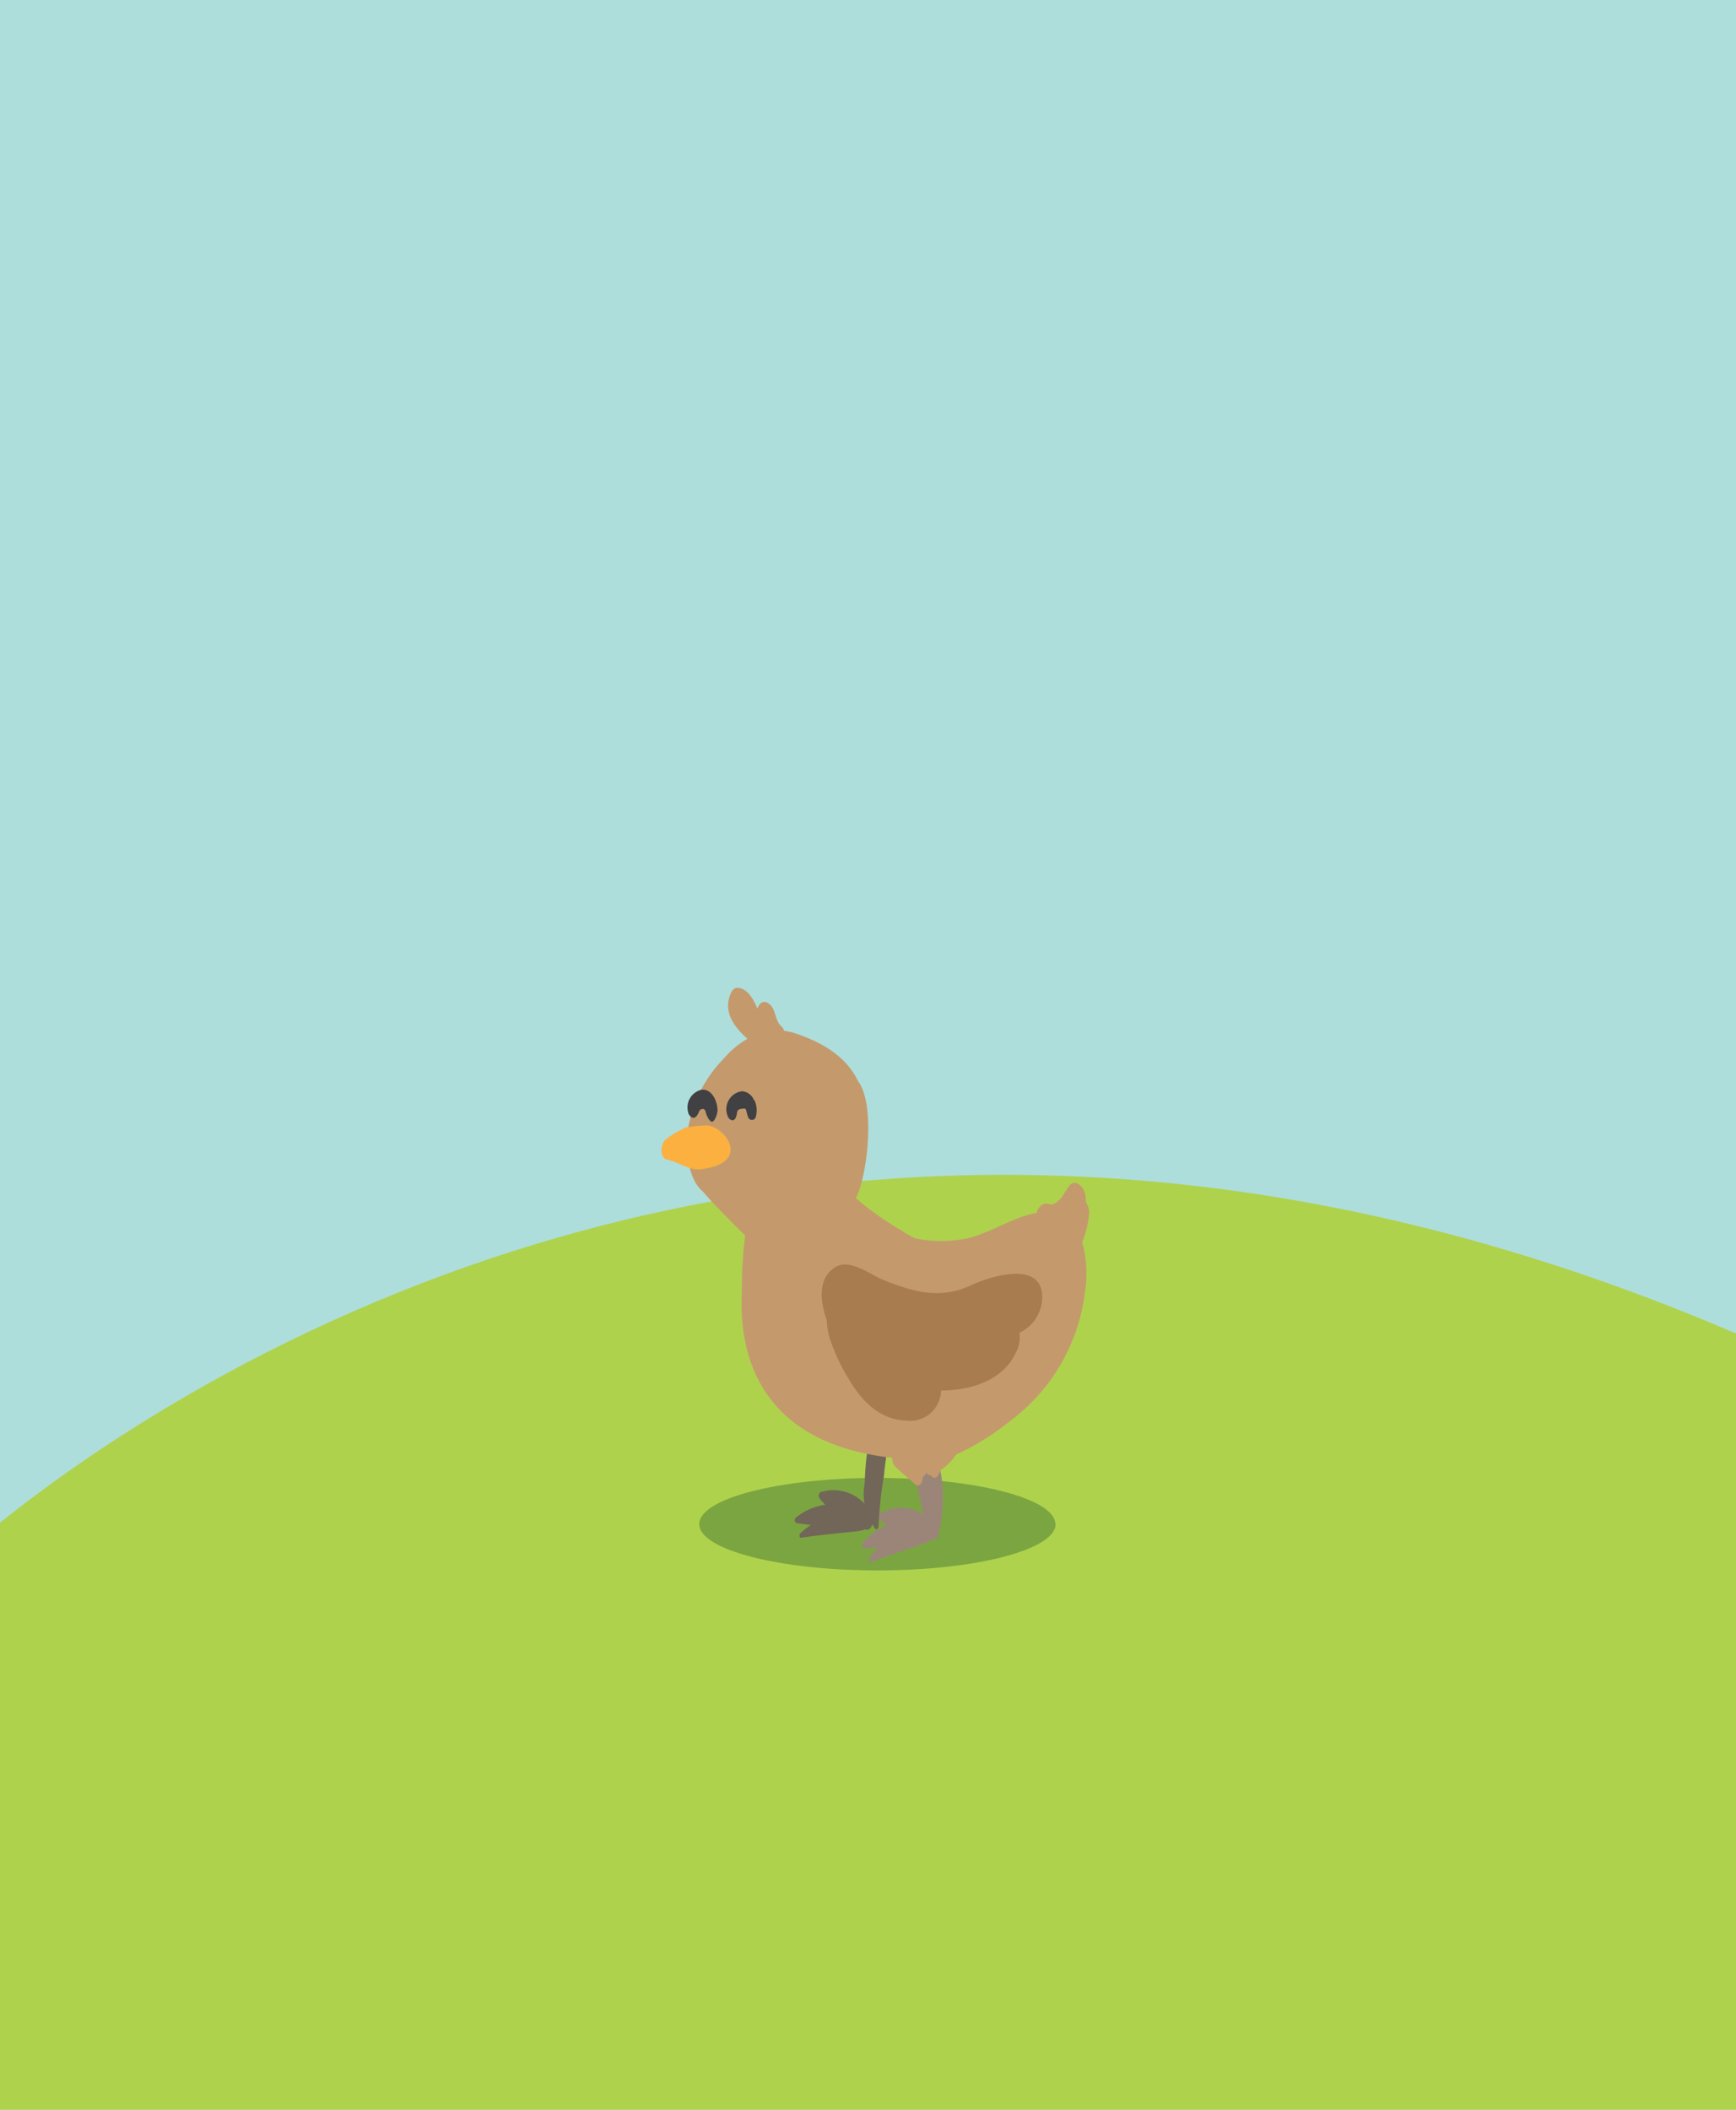 <svg xmlns="http://www.w3.org/2000/svg" viewBox="0 0 144 174.97">
  <g id="Layer_2" data-name="Layer 2">
    <g id="Layer_1-2" data-name="Layer 1">
      <path fill="#addedc" d="M0 0h144v174.97H0z"/>
      <path d="M144 175v-64.41C69.52 78.64 16.25 113.28 0 126.28V175z" fill="#afd24d"/>
      <path d="M87.56 126.4c0 2.12-6.61 3.84-14.77 3.84S58 128.52 58 126.4s6.61-3.83 14.77-3.83 14.77 1.72 14.77 3.83" fill="#7ba541"/>
      <path d="M77.53 126.57a.87.87 0 00-.08-.14v-.06a4.81 4.81 0 01-.45-.75h-.05v.2a3.49 3.49 0 00-4-.28c-.15.11-.1.4 0 .51a6.85 6.85 0 002.05 1.1 5.66 5.66 0 002.27.52c.46-.07.39-.73.24-1.1" fill="#9b8579"/>
      <path d="M77.31 126.5a4.93 4.93 0 00-5.77 1.5c-.1.14 0 .44.18.42 1-.08 2-.19 3-.31a6.93 6.93 0 002.76-.49c.38-.21.12-1-.18-1.12" fill="#9b8579"/>
      <path d="M77.61 126.73l-.14-.22a.55.55 0 00-.51-.26 6.84 6.84 0 00-4.85 2.95c-.06.09 0 .4.15.34 1.34-.5 2.68-.95 4-1.39.48-.16 1.87-.6 1.32-1.42" fill="#9b8579"/>
      <path d="M76.34 117.23c-.28-.21-.73-.35-1 0-.67 1.21.09 3 .37 4.26.45 1.94.71 4.33 1.75 6.06.07.12.27.15.31 0a12.36 12.36 0 00.28-5.34c-.26-1.3-.6-4.13-1.75-5" fill="#9b8579"/>
      <path d="M72.23 125.76a1.55 1.55 0 000-.15v-.08a6.23 6.23 0 01-.28-.83s-.07.12-.09.18a3.53 3.53 0 00-3.8-1.13.38.38 0 00-.08.51 7.08 7.08 0 001.8 1.61 5.44 5.44 0 002.11 1c.46 0 .54-.63.47-1" fill="#726658"/>
      <path d="M72 125.65a4.93 4.93 0 00-6 .23c-.12.11-.1.41.09.44 1 .14 2 .25 3 .35a7.11 7.11 0 002.79.11c.42-.13.33-.91.07-1.13" fill="#726658"/>
      <path d="M72.28 125.94l-.1-.25a.53.53 0 00-.43-.36 6.78 6.78 0 00-5.37 1.84c-.08.07-.09.38.07.36 1.41-.21 2.81-.35 4.23-.49.51-.05 1.95-.18 1.6-1.1" fill="#726658"/>
      <path d="M73.27 118c-.21-.43-.73-.51-.89 0a23.76 23.76 0 00-.65 5 4.73 4.73 0 00.89 3.8c.14.14.26-.13.26-.24a31.66 31.66 0 01.45-4.21c.09-1.42.6-3-.06-4.35" fill="#726658"/>
      <path d="M90.35 100.54a1.66 1.66 0 00-.29-.85 1.9 1.9 0 00-.12-.91c-.18-.44-.79-1-1.22-.46a2 2 0 00-.17.23 6.73 6.73 0 00-.4.63c-.32.43-.75.82-1.16.67s-.88.2-1 .74c-1.94.32-3.87 1.69-5.76 2.11a10.84 10.84 0 01-4.33 0 12.39 12.39 0 01-1.16-.67A25.15 25.15 0 0171 99.37c.92-1.82 1.57-7.26.36-9.42-.06-.11-.13-.21-.2-.32-1-2.06-3-3.18-5.12-3.91a5 5 0 00-1-.23.85.85 0 00-.22-.37c-.64-.56-.37-1.58-1.24-2a.52.52 0 00-.63.27 2.06 2.06 0 00-.12.26c-.3-.71-.8-1.71-1.68-1.73-.28 0-.45.28-.55.5-.63 1.54.29 2.73 1.4 3.73a7.55 7.55 0 00-2 1.68 10.86 10.86 0 00-3 6.28c-.07 1.48.07 3.71 1.34 4.74.34.48 2.41 2.58 3.47 3.61a34.89 34.89 0 00-.27 4.63c-.3 5.36 1.54 12.59 12.47 13.81a1 1 0 00.23.72c.52.5 1.1.95 1.63 1.45.41.34.66-.12.68-.61a.76.76 0 00.31-.35.35.35 0 00.34.24c.37.49.71 0 .79-.41l.16-.11a.45.45 0 00.17-.13 4.79 4.79 0 001-1.07 21.06 21.06 0 004.4-2.73A15.69 15.69 0 0090 107.14a9.78 9.78 0 00-.23-4.12 7.81 7.81 0 00.58-2.48" fill="#c49a6c"/>
      <path d="M86.43 107.92c.36-3.63-4.52-2-5.92-1.31-2.58 1.18-4.79.52-7.28-.48-1-.42-2.68-1.71-3.82-1.11-1.54.83-1.45 2.74-.83 4.47a6.16 6.16 0 00.23 1.45 15.42 15.42 0 001.53 3.32c1.14 2 2.68 3.48 4.8 3.55a2.56 2.56 0 002.92-2.49c2.41 0 5.11-.8 6.18-3.1a2.62 2.62 0 00.32-1.69 3.25 3.25 0 001.87-2.61" fill="#a97c50"/>
      <path d="M58.48 93.34a9.68 9.68 0 00-1.62.18 7.82 7.82 0 00-1.57.93c-.48.27-.64 1.55.05 1.72 1 .22 1.84.92 2.82.8 4.42-.56 1.77-3.81.32-3.63" fill="#fbb040"/>
      <path d="M58.18 90.38a1.5 1.5 0 00-1.11 1.82.67.67 0 00.33.48c.26.1.42-.14.51-.33-.09.2.15-.31.1-.22a.35.35 0 01.21-.15c.18-.07.28.11.3.18a1.74 1.74 0 00.21.55.93.93 0 00.21.27c.32.27.58-.68.58-.87 0-.74-.45-1.84-1.34-1.73M62.54 91.24a1.15 1.15 0 00-1-.74 1.5 1.5 0 00-1.2 2c.1.39.55.62.72.12.12-.35 0-.59.42-.66.17 0 .33-.08.39.06s.1.41.18.61a.33.33 0 00.64 0 2 2 0 00-.1-1.37" fill="#414042"/>
    </g>
  </g>
</svg>
